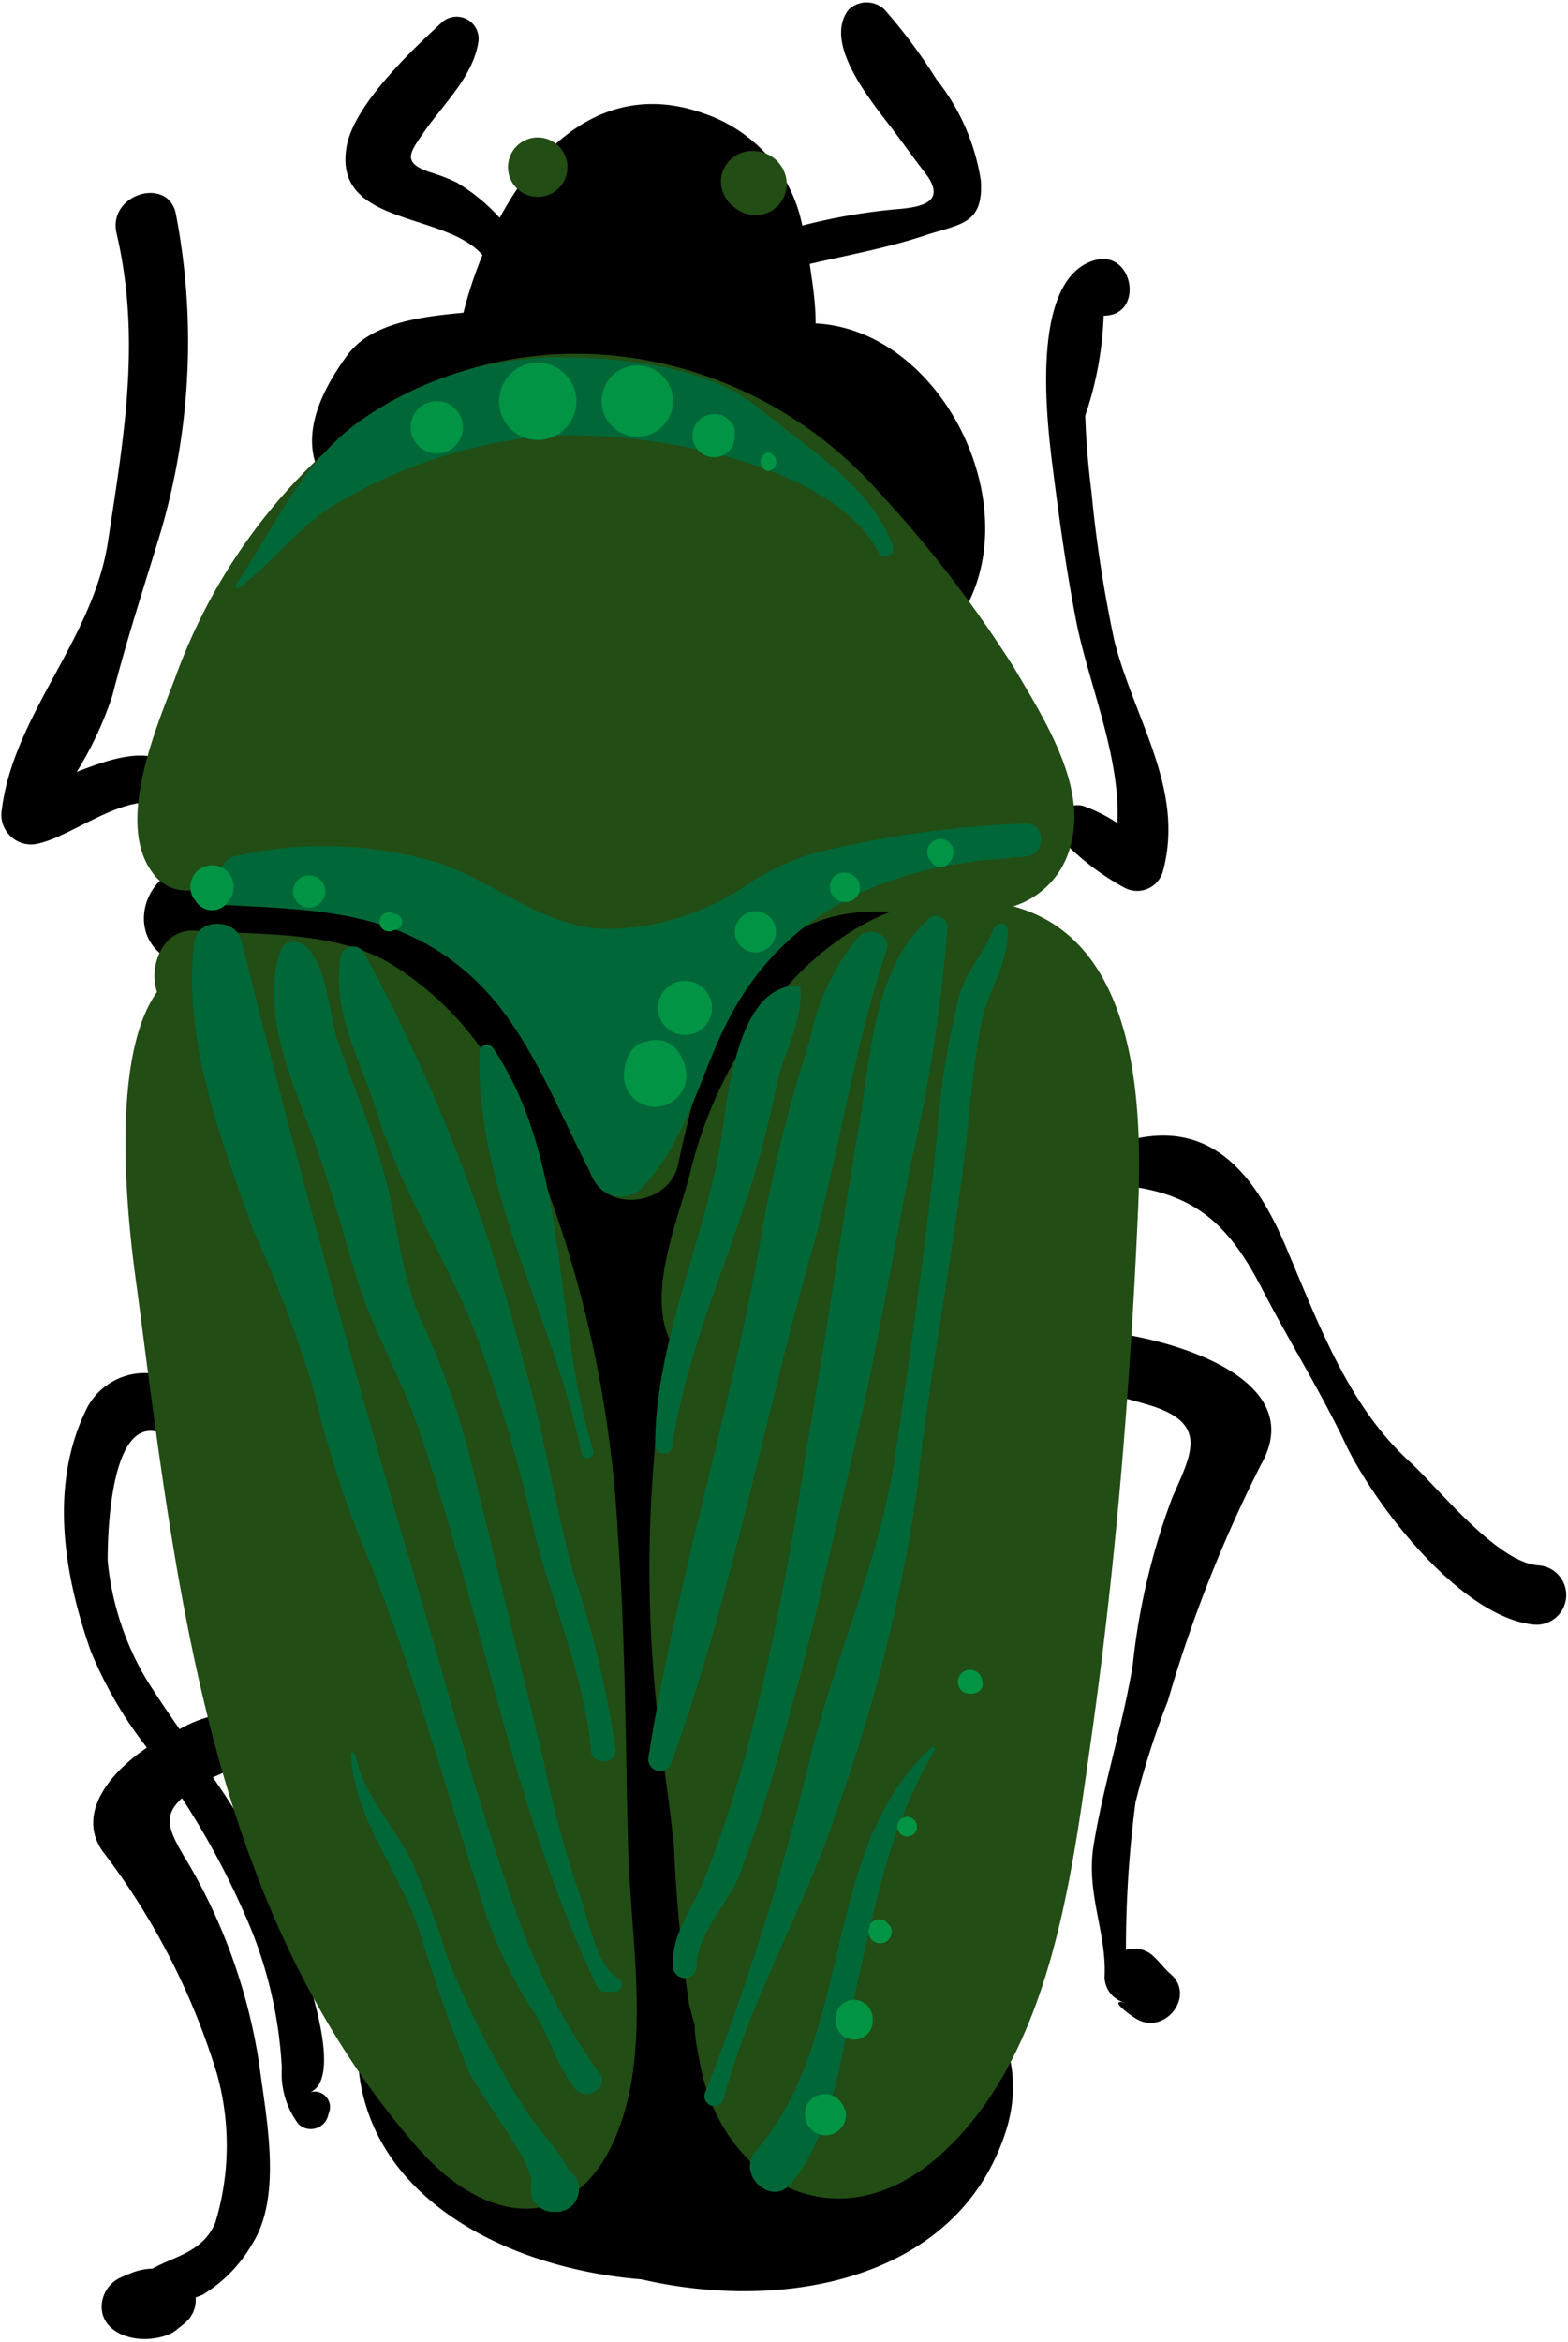 <svg xmlns="http://www.w3.org/2000/svg" viewBox="-0.042 -0.096 52.755 78.746"><title>Depositphotos_73586195_11</title><g data-name="Layer 2"><g data-name="Layer 4"><path d="M29.92 67.66c-.6.34-1.56.9-2.65 1.43a8.84 8.84 0 0 0-.93-.15 6.25 6.25 0 0 0-.8-.34 7.72 7.72 0 0 0 .62-2.6 33 33 0 0 0-.27-4.72c-.19-2.32.06-4.7-.07-7a30.66 30.66 0 0 0-.49-4 45.32 45.32 0 0 1 7-19.89 1.31 1.31 0 0 0 0-1.63 1.67 1.67 0 0 0-1.69-1.73c-3.47-.15-5.88 2.76-7.59 5.42a16.56 16.56 0 0 0-2 4.64A17.88 17.88 0 0 0 16 31a8.25 8.25 0 0 0-4.22-1.75c-1.29-.06-3.56.72-4.69.08-1.8-1-3.25 1.75-1.5 2.81a4.8 4.8 0 0 0 2.66.59 1.56 1.56 0 0 0 1 .3 8.16 8.16 0 0 1 2.75.17.86.86 0 0 1 .2.17 10.68 10.68 0 0 1 1.25 2.51q1.69 3.94 3.19 8a71.84 71.84 0 0 1 3.84 16.64c.24 2 .42 3.93.47 5.92a27.86 27.86 0 0 1-4.16 1.46 3.15 3.15 0 0 0-1.29.81 4.79 4.79 0 0 1-.32-.57 1.64 1.64 0 0 0-3.19.55c-.06 4.91 4.83 7.48 9.55 7.86 4.85 1.12 10.62 0 12.24-4.92.95-2.85-.78-5.72-3.86-3.97z"/><path d="M27.4 10.78c0-.67-.1-1.33-.2-2 1.33-.31 2.68-.55 4-1 1.14-.35 1.84-.39 1.76-1.79a7.22 7.22 0 0 0-1.49-3.41A18.15 18.15 0 0 0 29.72.23a.87.87 0 0 0-1.21 0c-.92 1.18.91 3.25 1.59 4.17.33.44.65.89 1 1.34.75 1-.22 1.14-1 1.2a19.69 19.69 0 0 0-3.15.55 5 5 0 0 0-3.31-3.77c-3.15-1.13-5.47.91-6.87 3.51a6.24 6.24 0 0 0-1.45-1.19 6.27 6.27 0 0 0-.91-.35c-.88-.3-.7-.61-.26-1.24.67-1 1.71-1.93 1.9-3.12a.74.74 0 0 0-1.26-.64c-1 .92-2.88 2.71-3.16 4.09-.53 2.74 3.28 2.22 4.56 3.7a14 14 0 0 0-.64 1.94c-1.42.13-3.11.34-3.9 1.42-1.09 1.48-1.85 3.3-.37 4.74a1 1 0 0 0 1.29.12 1.65 1.65 0 0 0 1.05-.16 10.6 10.6 0 0 0 1.8-1.24c2.25-1 5.08-.39 7.38.13l.44.12a1.59 1.59 0 0 0 .54.18c2.5 1 4.29 3.33 6.06 5.24a1.6 1.6 0 0 0 2.27-.09c2.65-3.63-.36-9.88-4.71-10.1z"/><path d="M39.25 57.1a45.66 45.66 0 0 1 3.13-7.94c1.76-3.08-3.6-4.4-5.61-4.5-1.15-.06-1.21 1.65-.19 1.94.67.19 1.34.34 2 .54 2.08.61 1.46 1.65.82 3.12a22.82 22.82 0 0 0-1.33 5.62c-.34 2.08-1 4.06-1.33 6.15-.23 1.6.46 2.88.38 4.37a.91.91 0 0 0 .7.85c-.63-.16.18.44.42.57.95.49 1.94-.82 1.1-1.54-.21-.18-.37-.41-.58-.6a.94.94 0 0 0-.92-.21 38.13 38.13 0 0 1 .32-4.95 27.21 27.21 0 0 1 1.09-3.42z"/><path d="M10.39 70.26C12 69.6 9 62.85 8.52 61.92a24 24 0 0 0-1.4-2.25 13.29 13.29 0 0 0 1.9-1A.63.63 0 0 0 9 57.6a4.11 4.11 0 0 0-3 .45c-.38-.55-.76-1.1-1.12-1.68a9.52 9.52 0 0 1-1.3-4c0-.46 0-5.59 2.17-4.07.69.49 1.36-.49 1-1.1a2.2 2.2 0 0 0-3.84 0c-1.31 2.57-.82 5.6.1 8.22a13.66 13.66 0 0 0 1.89 3.25c-1.38.94-2.32 2.28-1.5 3.47a23.64 23.64 0 0 1 3.86 7.51 8.94 8.94 0 0 1-.06 5c-.43 1-1.38 1.12-2.11 1.54a2 2 0 0 0-.79.18.72.72 0 0 0-.19.08 1.09 1.09 0 0 0-.73 1.08c.06.84 1.07 1.12 1.77 1a1.9 1.9 0 0 0 .6-.18l.12-.08c.15-.13.18-.16.09-.07l.19-.16a1 1 0 0 0 .39-.88l.23-.09a4.78 4.78 0 0 0 1.69-1.74c1-1.6.45-4.23.23-5.94a19 19 0 0 0-2.38-6.8c-.68-1.11-.91-1.6-.23-2.22a26.61 26.61 0 0 1 2.36 4.49 14.55 14.55 0 0 1 1 4.58 2.83 2.83 0 0 0 .56 1.89.6.6 0 0 0 1-.3l.05-.16a.52.52 0 0 0-.66-.61z"/><path d="M51.7 52.54c-1.41-.12-3.36-2.62-4.33-3.5-2-1.83-3-4.49-4.06-7-1.14-2.77-2.76-4.81-6-3.59a.67.67 0 0 0 .22 1.3c2.63.22 3.77 1.32 4.91 3.53.93 1.8 2 3.49 2.85 5.31 1 2 3.79 5.65 6.23 5.94a1 1 0 1 0 .18-1.99z"/><path d="M37.45 21.45a44 44 0 0 1-.77-5c-.11-.86-.18-1.71-.21-2.57a11.64 11.64 0 0 0 .62-3.36c1.39 0 1-2.26-.32-1.86-2.18.65-1.59 5.42-1.39 7 .22 1.74.47 3.53.81 5.25.41 2 1.48 4.5 1.36 6.67a5.26 5.26 0 0 0-1.16-.58.74.74 0 0 0-.72.22l-.24.25a.33.33 0 0 0 0 .4 8.7 8.7 0 0 0 2.37 1.89.9.9 0 0 0 1.29-.58c.73-2.75-.97-5.08-1.64-7.73z"/><path d="M2.54 25.86a11.9 11.9 0 0 0 1.2-2.57c.48-1.88 1.08-3.7 1.64-5.55a22.71 22.71 0 0 0 .5-10.62c-.24-1.31-2.31-.7-2 .63.83 3.56.25 6.82-.29 10.37-.5 3.29-3.16 5.79-3.57 9a1 1 0 0 0 1.23 1.15c1.19-.27 3-1.79 4.2-1.27a.59.59 0 0 0 .77-.83c-.85-1.35-2.33-.83-3.68-.31z"/><path d="M34.05 30.38A2.87 2.87 0 0 0 36 28.24c.52-2-1-4.29-1.91-5.86a40.89 40.89 0 0 0-4.57-5.94c-4.43-5-12-6.27-17.53-2.27a19.14 19.14 0 0 0-6.15 8.56c-.64 1.68-2 4.86-.75 6.52a1.39 1.39 0 0 0 1.66.5 10.61 10.61 0 0 0 4.61.43c4.37-.22 7.58 5.45 8.41 9 .36 1.54 2.69 1.34 3-.11.82-3.73 2-8.55 6.7-8.51h.46c-3.44 1.32-5.9 5.28-6.73 8.69-.41 1.68-1.47 4-.72 5.69a44.56 44.56 0 0 0-.55 11c.13 2 .49 4 .7 6a49.53 49.53 0 0 0 .51 5.34c.06.25.12.49.19.72 0 .42.09.83.17 1.25.72 4 4.57 6.17 8 3.2 3.81-3.33 4.5-9.39 5.17-14.07.85-6 1.33-12 1.59-18.07.12-3.42-.08-8.81-4.21-9.93z" fill="#224d15"/><path d="M21.09 62c-.09-3.5-.09-7-.34-10.44a39.51 39.51 0 0 0-3.5-14.4A10.34 10.34 0 0 0 13 32.25c-1.89-1.06-4.38-.9-6.47-1.05-1.1-.08-1.58 1.18-1.29 2.06-1.71 2.39-.89 8.43-.67 10C5.91 53.4 7 64 13.9 72c2.8 3.29 6.15 2.9 7.19-1.55.62-2.66.07-5.76 0-8.45z" fill="#224d15"/><path d="M34.44 27.6a34.28 34.28 0 0 0-7.11 1 8.44 8.44 0 0 0-2.16 1 8.51 8.51 0 0 1-4.55 1.54c-2.21.07-3.84-1.47-5.81-2.19a13.36 13.36 0 0 0-6.88-.27.61.61 0 0 0-.51.42l-.36.06a.58.58 0 0 0 0 1.15c3.4.2 6.39.1 9 2.66 1.8 1.78 2.74 4.49 3.93 6.68a1 1 0 0 0 1.62.14c1.62-1.77 1.94-4.09 3.14-6.11 1.84-3.11 4.85-4.43 8.21-4.84l1.5-.13c.72-.06.69-1.16-.02-1.11z" fill="#006838"/><path d="M20.11 69.6a21.34 21.34 0 0 1-2.82-5.5C16 60.43 15 56.64 13.9 52.92q-3.13-10.63-5.82-21.39c-.19-.76-1.5-.76-1.59.06-.39 3.31.9 6.63 2 9.7a43.78 43.78 0 0 1 2 5.27 35.76 35.76 0 0 0 1.87 5.78c1.45 3.59 2.52 7.44 3.7 11.13a14.54 14.54 0 0 0 1.74 3.91c.61.88.85 1.92 1.48 2.73.39.5 1.22-.02.83-.51z" fill="#006838"/><path d="M20.8 66.45c-.75-.32-1.11-2.24-1.37-2.93a34.93 34.93 0 0 1-1.16-4.31Q17 53.91 15.7 48.63a26 26 0 0 0-1.58-4.34c-.71-1.61-.79-3.4-1.28-5.08-.41-1.44-1-2.81-1.5-4.23-.33-1-.32-2.32-1-3.17-.22-.27-.75-.37-.91 0-.77 1.91.34 4.43 1 6.19s1.06 3.36 1.57 5 1.48 3.28 2.06 5c2.14 6.23 3.15 12.78 6 18.73a.31.31 0 0 0 .28.15h.33a.25.25 0 0 0 .13-.43z" fill="#006838"/><path d="M19.26 52.84c-.65-2.37-1-4.81-1.7-7.18a58.07 58.07 0 0 0-5.36-13.73.43.43 0 0 0-.78.13c-.31 1.9.67 3.47 1.22 5.26.77 2.47 2.12 4.58 3.13 6.94a47.86 47.86 0 0 1 2.16 7.16c.62 2.46 1.68 4.78 1.91 7.33 0 .53.87.5.83 0a33.28 33.28 0 0 0-1.41-5.91z" fill="#006838"/><path d="M19.92 48.67c-1.38-4.3-.76-9.66-3.37-13.52a.25.25 0 0 0-.46.14c-.13 4.7 2.54 9 3.44 13.51.05.25.47.13.39-.13z" fill="#006838"/><path d="M26.88 33.1a.06.06 0 0 0-.06-.05c-2-.06-2.36 3.54-2.57 5C23.72 41.5 22 45 22 48.51c0 .32.52.38.57.05.45-3.06 1.78-6 2.7-8.93a35.12 35.12 0 0 0 .86-3.43c.25-1.03.87-2.04.75-3.1z" fill="#006838"/><path d="M28.86 31.39a7.65 7.65 0 0 0-1.65 3.48 49.61 49.61 0 0 0-1.59 6.29c-1 6-2.9 11.83-3.84 17.81a.4.4 0 0 0 .78.18c2-5.55 3.09-11.42 4.69-17.1.94-3.35 1.42-6.88 2.53-10.17.22-.56-.56-.82-.92-.49z" fill="#006838"/><path d="M31.13 30.88c-1.78 1.64-1.88 4.56-2.26 6.82-.62 3.65-1.15 7.32-1.79 11a95.3 95.3 0 0 1-1.88 9.6 38.85 38.85 0 0 1-1.6 4.93c-.41.95-1.08 1.78-1 2.85a.4.4 0 0 0 .79 0c0-1.18 1.09-2.16 1.48-3.21.51-1.42 1-2.85 1.37-4.3.92-3.13 1.6-6.31 2.35-9.49.78-3.33 1.36-6.68 2-10a51.15 51.15 0 0 0 1.23-7.85.39.39 0 0 0-.69-.35z" fill="#006838"/><path d="M33.38 31.15c-.3.8-.9 1.37-1.14 2.22a26.75 26.75 0 0 0-.76 4.78c-.37 3.59-.88 7.17-1.41 10.74-.51 3.4-1.91 6.5-2.78 9.81a83.5 83.5 0 0 1-3.59 11.53.33.33 0 1 0 .61.23c.87-3.3 2.73-6.4 3.8-9.67a54.72 54.72 0 0 0 2.69-10.71c.39-3.6 1.07-7.16 1.54-10.75.22-1.66.31-3.33.63-5 .22-1.14.93-2 .89-3.17-.02-.25-.39-.25-.48-.01z" fill="#006838"/><path d="M19.11 72.9c-.38-.74-1.07-1.4-1.5-2.1A29.82 29.82 0 0 1 15 65.7a31.94 31.94 0 0 0-1.2-3.22c-.63-1.25-1.59-2.18-1.9-3.59 0-.08-.14-.06-.14 0 .14 2.26 1.66 3.91 2.32 6 .48 1.53 1 3.07 1.61 4.57.29.78 2.29 3.22 2.14 3.91a.75.75 0 0 0 .75.91h.17a.76.76 0 0 0 .36-1.38z" fill="#006838"/><path d="M31.3 58.67c-3.77 3.43-2.56 9.71-5.91 13.56-.68.79.53 1.9 1.18 1.1 1.42-1.74 1.64-4.13 2.13-6.27.66-2.88 1.15-5.73 2.71-8.3.05-.08-.05-.14-.11-.09z" fill="#006838"/><path d="M22.84 35.37a.91.91 0 0 0-1.27-.37q.31-.15-.11 0a1 1 0 0 0-.35.38 1.77 1.77 0 0 0-.16.73 1.05 1.05 0 0 0 2.1-.08 1.45 1.45 0 0 0-.21-.66z" fill="#009444"/><circle cx="23.01" cy="33.79" r=".91" transform="rotate(-2.19 23.165 33.939)" fill="#009444"/><path d="M25.35 30.55a.69.69 0 0 0 .05 1.38.69.69 0 0 0-.05-1.38z" fill="#009444"/><path d="M28 29.4a.51.51 0 1 0 .88.47.52.52 0 0 0-.88-.47z" fill="#009444"/><path d="M31.57 28.12a.44.44 0 0 0-.35.67l.06.08a.38.38 0 0 0 .65 0l.05-.09a.44.44 0 0 0-.41-.66z" fill="#009444"/><path d="M7.05 29a.73.73 0 0 0-.58 1.11l.07.09a.65.65 0 0 0 1.11 0l.07-.1a.73.73 0 0 0-.67-1.1z" fill="#009444"/><path d="M10.36 29.34a.54.54 0 0 0 0 1.08.54.54 0 0 0 0-1.08z" fill="#009444"/><path d="M13.21 30.63c.1 0 0 0 0 0a.32.32 0 1 0 0 .55s.14-.07 0 0a.25.25 0 0 0 0-.55z" fill="#009444"/><path d="M28.36 70.86v-.06a.68.68 0 0 0-1.3 0 .35.35 0 0 0 0 .06.69.69 0 1 0 1.33-.05z" fill="#009444"/><path d="M29 67.24a.59.59 0 0 0-.63 0 .61.61 0 0 0-.29.55v.08a.62.62 0 0 0 1.24 0v-.08a.62.62 0 0 0-.32-.55z" fill="#009444"/><path d="M29.85 64.62a.36.36 0 0 0-.62 0v.05a.39.39 0 1 0 .68 0z" fill="#009444"/><path d="M30.48 61a.33.33 0 0 0 0 .66.33.33 0 0 0 0-.66z" fill="#009444"/><path d="M33 56.4a.41.41 0 0 0-.81 0v.07c0 .54.89.5.83 0a.47.47 0 0 1-.02-.07z" fill="#009444"/><path d="M26.26 5.52a1.11 1.11 0 0 0-.77-.52 1.07 1.07 0 0 0-1.25.77 1.08 1.08 0 0 0 .43 1.11 1.1 1.1 0 0 0 1.27.1 1.06 1.06 0 0 0 .32-1.46z" fill="#224d15"/><path d="M18.9 5a1 1 0 0 0-1.8.84A1 1 0 1 0 18.9 5z" fill="#224d15"/><path d="M30 18.29c-.67-2-2.91-3.34-4.52-4.67s-4.31-1.67-6.48-1.7a11.72 11.72 0 0 0-7 2.19c-1.9 1.39-2.83 3.55-4.11 5.47 0 .06 0 .13.1.09 1.28-.94 2.14-2.26 3.59-3a16.69 16.69 0 0 1 6.63-2.1c3.09-.23 9.69.76 11.31 3.92.15.27.56.07.48-.2z" fill="#006838"/><circle cx="14.65" cy="14.27" r=".88" transform="rotate(-2.18 14.714 14.213)" fill="#009444"/><path d="M18 12.1a1.3 1.3 0 1 0 1.35 1.25A1.31 1.31 0 0 0 18 12.1z" fill="#009444"/><path d="M21.36 12.19a1.2 1.2 0 1 0 1.24 1.15 1.2 1.2 0 0 0-1.24-1.15z" fill="#009444"/><path d="M24.45 14a.66.66 0 0 0-.49-.17.72.72 0 0 0 .04 1.45.69.69 0 0 0 .67-.78.51.51 0 0 0-.22-.5z" fill="#009444"/><path d="M25.81 15.12a.32.32 0 0 0 0 .63.32.32 0 0 0 0-.63z" fill="#009444"/></g></g></svg>